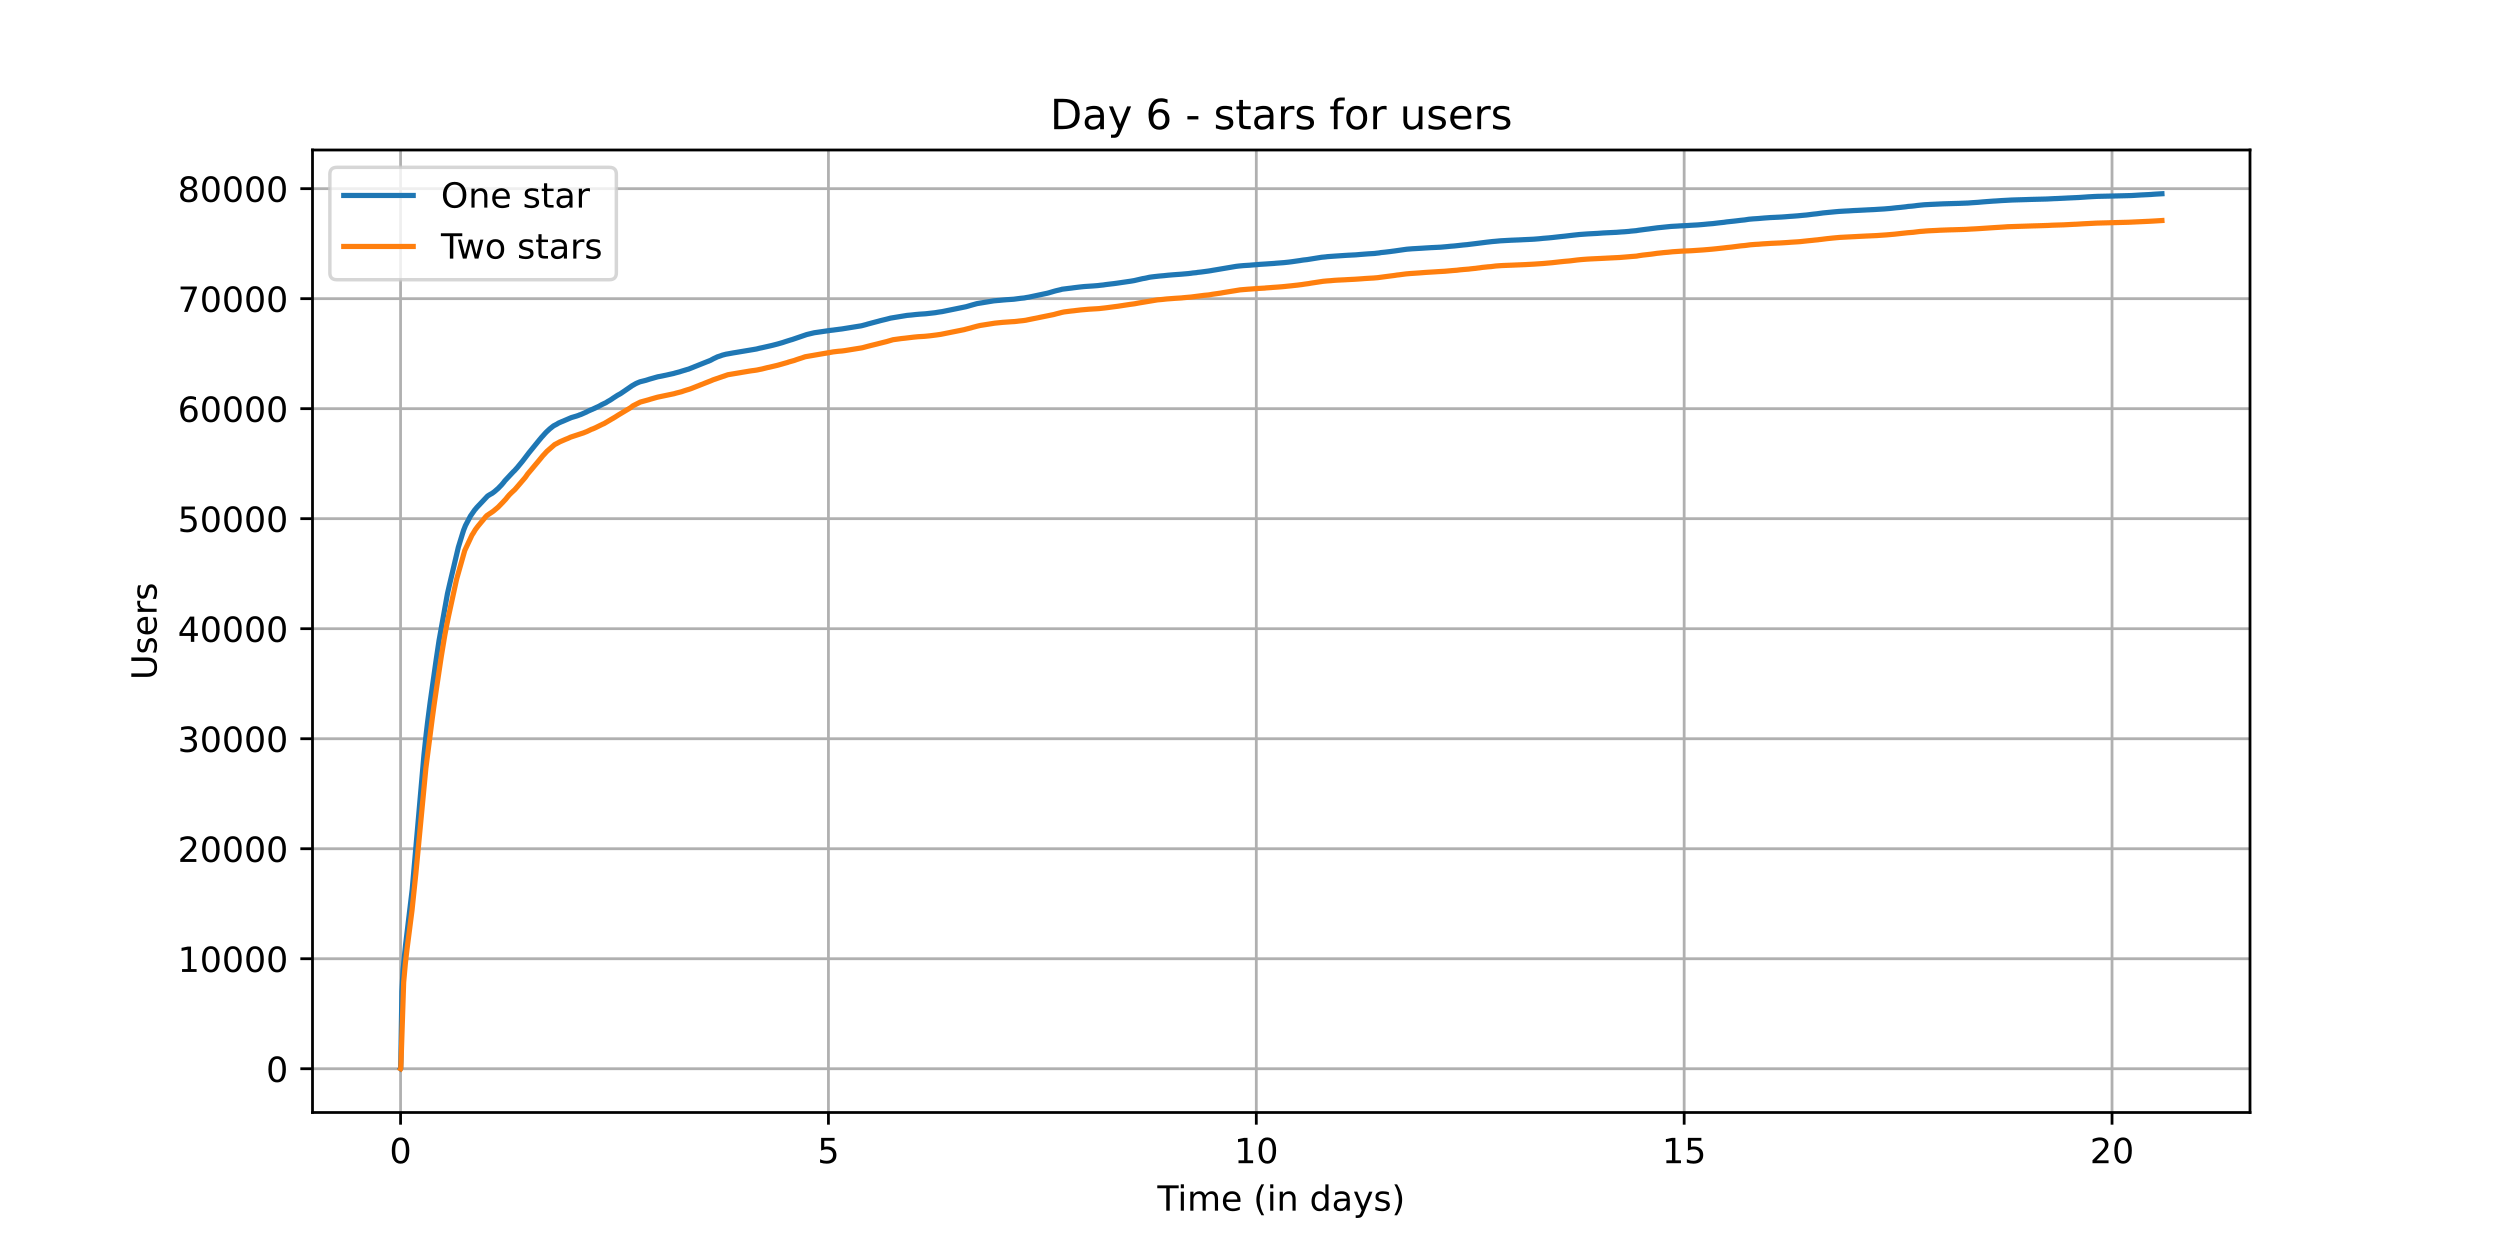 <?xml version="1.0" encoding="utf-8" standalone="no"?>
<!DOCTYPE svg PUBLIC "-//W3C//DTD SVG 1.1//EN"
  "http://www.w3.org/Graphics/SVG/1.1/DTD/svg11.dtd">
<!-- Created with matplotlib (https://matplotlib.org/) -->
<svg height="360pt" version="1.1" viewBox="0 0 720 360" width="720pt" xmlns="http://www.w3.org/2000/svg" xmlns:xlink="http://www.w3.org/1999/xlink">
 <defs>
  <style type="text/css">*{stroke-linecap:butt;stroke-linejoin:round;}</style>
 </defs>
 <g id="figure_1">
  <g id="patch_1">
   <path d="M 0 360 
L 720 360 
L 720 0 
L 0 0 
z
" style="fill:#ffffff;"/>
  </g>
  <g id="axes_1">
   <g id="patch_2">
    <path d="M 90 320.4 
L 648 320.4 
L 648 43.2 
L 90 43.2 
z
" style="fill:#ffffff;"/>
   </g>
   <g id="matplotlib.axis_1">
    <g id="xtick_1">
     <g id="line2d_1">
      <path clip-path="url(#pd684cc0a56)" d="M 115.364 320.4 
L 115.364 43.2 
" style="fill:none;stroke:#b0b0b0;stroke-linecap:square;stroke-width:0.8;"/>
     </g>
     <g id="line2d_2">
      <defs>
       <path d="M 0 0 
L 0 3.5 
" id="m9e29a6d66e" style="stroke:#000000;stroke-width:0.8;"/>
      </defs>
      <g>
       <use style="stroke:#000000;stroke-width:0.8;" x="115.364" xlink:href="#m9e29a6d66e" y="320.4"/>
      </g>
     </g>
     <g id="text_1">
      <!-- 0 -->
      <g transform="translate(112.182 334.998)scale(0.1 -0.1)">
       <defs>
        <path d="M 31.781 66.406 
Q 24.172 66.406 20.328 58.906 
Q 16.5 51.422 16.5 36.375 
Q 16.5 21.391 20.328 13.891 
Q 24.172 6.391 31.781 6.391 
Q 39.453 6.391 43.281 13.891 
Q 47.125 21.391 47.125 36.375 
Q 47.125 51.422 43.281 58.906 
Q 39.453 66.406 31.781 66.406 
z
M 31.781 74.219 
Q 44.047 74.219 50.516 64.516 
Q 56.984 54.828 56.984 36.375 
Q 56.984 17.969 50.516 8.266 
Q 44.047 -1.422 31.781 -1.422 
Q 19.531 -1.422 13.062 8.266 
Q 6.594 17.969 6.594 36.375 
Q 6.594 54.828 13.062 64.516 
Q 19.531 74.219 31.781 74.219 
z
" id="DejaVuSans-48"/>
       </defs>
       <use xlink:href="#DejaVuSans-48"/>
      </g>
     </g>
    </g>
    <g id="xtick_2">
     <g id="line2d_3">
      <path clip-path="url(#pd684cc0a56)" d="M 238.589 320.4 
L 238.589 43.2 
" style="fill:none;stroke:#b0b0b0;stroke-linecap:square;stroke-width:0.8;"/>
     </g>
     <g id="line2d_4">
      <g>
       <use style="stroke:#000000;stroke-width:0.8;" x="238.589" xlink:href="#m9e29a6d66e" y="320.4"/>
      </g>
     </g>
     <g id="text_2">
      <!-- 5 -->
      <g transform="translate(235.408 334.998)scale(0.1 -0.1)">
       <defs>
        <path d="M 10.797 72.906 
L 49.516 72.906 
L 49.516 64.594 
L 19.828 64.594 
L 19.828 46.734 
Q 21.969 47.469 24.109 47.828 
Q 26.266 48.188 28.422 48.188 
Q 40.625 48.188 47.75 41.5 
Q 54.891 34.812 54.891 23.391 
Q 54.891 11.625 47.562 5.094 
Q 40.234 -1.422 26.906 -1.422 
Q 22.312 -1.422 17.547 -0.641 
Q 12.797 0.141 7.719 1.703 
L 7.719 11.625 
Q 12.109 9.234 16.797 8.062 
Q 21.484 6.891 26.703 6.891 
Q 35.156 6.891 40.078 11.328 
Q 45.016 15.766 45.016 23.391 
Q 45.016 31 40.078 35.438 
Q 35.156 39.891 26.703 39.891 
Q 22.75 39.891 18.812 39.016 
Q 14.891 38.141 10.797 36.281 
z
" id="DejaVuSans-53"/>
       </defs>
       <use xlink:href="#DejaVuSans-53"/>
      </g>
     </g>
    </g>
    <g id="xtick_3">
     <g id="line2d_5">
      <path clip-path="url(#pd684cc0a56)" d="M 361.815 320.4 
L 361.815 43.2 
" style="fill:none;stroke:#b0b0b0;stroke-linecap:square;stroke-width:0.8;"/>
     </g>
     <g id="line2d_6">
      <g>
       <use style="stroke:#000000;stroke-width:0.8;" x="361.815" xlink:href="#m9e29a6d66e" y="320.4"/>
      </g>
     </g>
     <g id="text_3">
      <!-- 10 -->
      <g transform="translate(355.452 334.998)scale(0.1 -0.1)">
       <defs>
        <path d="M 12.406 8.297 
L 28.516 8.297 
L 28.516 63.922 
L 10.984 60.406 
L 10.984 69.391 
L 28.422 72.906 
L 38.281 72.906 
L 38.281 8.297 
L 54.391 8.297 
L 54.391 0 
L 12.406 0 
z
" id="DejaVuSans-49"/>
       </defs>
       <use xlink:href="#DejaVuSans-49"/>
       <use x="63.623" xlink:href="#DejaVuSans-48"/>
      </g>
     </g>
    </g>
    <g id="xtick_4">
     <g id="line2d_7">
      <path clip-path="url(#pd684cc0a56)" d="M 485.04 320.4 
L 485.04 43.2 
" style="fill:none;stroke:#b0b0b0;stroke-linecap:square;stroke-width:0.8;"/>
     </g>
     <g id="line2d_8">
      <g>
       <use style="stroke:#000000;stroke-width:0.8;" x="485.04" xlink:href="#m9e29a6d66e" y="320.4"/>
      </g>
     </g>
     <g id="text_4">
      <!-- 15 -->
      <g transform="translate(478.678 334.998)scale(0.1 -0.1)">
       <use xlink:href="#DejaVuSans-49"/>
       <use x="63.623" xlink:href="#DejaVuSans-53"/>
      </g>
     </g>
    </g>
    <g id="xtick_5">
     <g id="line2d_9">
      <path clip-path="url(#pd684cc0a56)" d="M 608.265 320.4 
L 608.265 43.2 
" style="fill:none;stroke:#b0b0b0;stroke-linecap:square;stroke-width:0.8;"/>
     </g>
     <g id="line2d_10">
      <g>
       <use style="stroke:#000000;stroke-width:0.8;" x="608.265" xlink:href="#m9e29a6d66e" y="320.4"/>
      </g>
     </g>
     <g id="text_5">
      <!-- 20 -->
      <g transform="translate(601.903 334.998)scale(0.1 -0.1)">
       <defs>
        <path d="M 19.188 8.297 
L 53.609 8.297 
L 53.609 0 
L 7.328 0 
L 7.328 8.297 
Q 12.938 14.109 22.625 23.891 
Q 32.328 33.688 34.812 36.531 
Q 39.547 41.844 41.422 45.531 
Q 43.312 49.219 43.312 52.781 
Q 43.312 58.594 39.234 62.25 
Q 35.156 65.922 28.609 65.922 
Q 23.969 65.922 18.812 64.312 
Q 13.672 62.703 7.812 59.422 
L 7.812 69.391 
Q 13.766 71.781 18.938 73 
Q 24.125 74.219 28.422 74.219 
Q 39.75 74.219 46.484 68.547 
Q 53.219 62.891 53.219 53.422 
Q 53.219 48.922 51.531 44.891 
Q 49.859 40.875 45.406 35.406 
Q 44.188 33.984 37.641 27.219 
Q 31.109 20.453 19.188 8.297 
z
" id="DejaVuSans-50"/>
       </defs>
       <use xlink:href="#DejaVuSans-50"/>
       <use x="63.623" xlink:href="#DejaVuSans-48"/>
      </g>
     </g>
    </g>
    <g id="text_6">
     <!-- Time (in days) -->
     <g transform="translate(333.327 348.677)scale(0.1 -0.1)">
      <defs>
       <path d="M -0.297 72.906 
L 61.375 72.906 
L 61.375 64.594 
L 35.5 64.594 
L 35.5 0 
L 25.594 0 
L 25.594 64.594 
L -0.297 64.594 
z
" id="DejaVuSans-84"/>
       <path d="M 9.422 54.688 
L 18.406 54.688 
L 18.406 0 
L 9.422 0 
z
M 9.422 75.984 
L 18.406 75.984 
L 18.406 64.594 
L 9.422 64.594 
z
" id="DejaVuSans-105"/>
       <path d="M 52 44.188 
Q 55.375 50.25 60.062 53.125 
Q 64.75 56 71.094 56 
Q 79.641 56 84.281 50.016 
Q 88.922 44.047 88.922 33.016 
L 88.922 0 
L 79.891 0 
L 79.891 32.719 
Q 79.891 40.578 77.094 44.375 
Q 74.312 48.188 68.609 48.188 
Q 61.625 48.188 57.562 43.547 
Q 53.516 38.922 53.516 30.906 
L 53.516 0 
L 44.484 0 
L 44.484 32.719 
Q 44.484 40.625 41.703 44.406 
Q 38.922 48.188 33.109 48.188 
Q 26.219 48.188 22.156 43.531 
Q 18.109 38.875 18.109 30.906 
L 18.109 0 
L 9.078 0 
L 9.078 54.688 
L 18.109 54.688 
L 18.109 46.188 
Q 21.188 51.219 25.484 53.609 
Q 29.781 56 35.688 56 
Q 41.656 56 45.828 52.969 
Q 50 49.953 52 44.188 
z
" id="DejaVuSans-109"/>
       <path d="M 56.203 29.594 
L 56.203 25.203 
L 14.891 25.203 
Q 15.484 15.922 20.484 11.062 
Q 25.484 6.203 34.422 6.203 
Q 39.594 6.203 44.453 7.469 
Q 49.312 8.734 54.109 11.281 
L 54.109 2.781 
Q 49.266 0.734 44.188 -0.344 
Q 39.109 -1.422 33.891 -1.422 
Q 20.797 -1.422 13.156 6.188 
Q 5.516 13.812 5.516 26.812 
Q 5.516 40.234 12.766 48.109 
Q 20.016 56 32.328 56 
Q 43.359 56 49.781 48.891 
Q 56.203 41.797 56.203 29.594 
z
M 47.219 32.234 
Q 47.125 39.594 43.094 43.984 
Q 39.062 48.391 32.422 48.391 
Q 24.906 48.391 20.391 44.141 
Q 15.875 39.891 15.188 32.172 
z
" id="DejaVuSans-101"/>
       <path id="DejaVuSans-32"/>
       <path d="M 31 75.875 
Q 24.469 64.656 21.281 53.656 
Q 18.109 42.672 18.109 31.391 
Q 18.109 20.125 21.312 9.062 
Q 24.516 -2 31 -13.188 
L 23.188 -13.188 
Q 15.875 -1.703 12.234 9.375 
Q 8.594 20.453 8.594 31.391 
Q 8.594 42.281 12.203 53.312 
Q 15.828 64.359 23.188 75.875 
z
" id="DejaVuSans-40"/>
       <path d="M 54.891 33.016 
L 54.891 0 
L 45.906 0 
L 45.906 32.719 
Q 45.906 40.484 42.875 44.328 
Q 39.844 48.188 33.797 48.188 
Q 26.516 48.188 22.312 43.547 
Q 18.109 38.922 18.109 30.906 
L 18.109 0 
L 9.078 0 
L 9.078 54.688 
L 18.109 54.688 
L 18.109 46.188 
Q 21.344 51.125 25.703 53.562 
Q 30.078 56 35.797 56 
Q 45.219 56 50.047 50.172 
Q 54.891 44.344 54.891 33.016 
z
" id="DejaVuSans-110"/>
       <path d="M 45.406 46.391 
L 45.406 75.984 
L 54.391 75.984 
L 54.391 0 
L 45.406 0 
L 45.406 8.203 
Q 42.578 3.328 38.25 0.953 
Q 33.938 -1.422 27.875 -1.422 
Q 17.969 -1.422 11.734 6.484 
Q 5.516 14.406 5.516 27.297 
Q 5.516 40.188 11.734 48.094 
Q 17.969 56 27.875 56 
Q 33.938 56 38.25 53.625 
Q 42.578 51.266 45.406 46.391 
z
M 14.797 27.297 
Q 14.797 17.391 18.875 11.75 
Q 22.953 6.109 30.078 6.109 
Q 37.203 6.109 41.297 11.75 
Q 45.406 17.391 45.406 27.297 
Q 45.406 37.203 41.297 42.844 
Q 37.203 48.484 30.078 48.484 
Q 22.953 48.484 18.875 42.844 
Q 14.797 37.203 14.797 27.297 
z
" id="DejaVuSans-100"/>
       <path d="M 34.281 27.484 
Q 23.391 27.484 19.188 25 
Q 14.984 22.516 14.984 16.5 
Q 14.984 11.719 18.141 8.906 
Q 21.297 6.109 26.703 6.109 
Q 34.188 6.109 38.703 11.406 
Q 43.219 16.703 43.219 25.484 
L 43.219 27.484 
z
M 52.203 31.203 
L 52.203 0 
L 43.219 0 
L 43.219 8.297 
Q 40.141 3.328 35.547 0.953 
Q 30.953 -1.422 24.312 -1.422 
Q 15.922 -1.422 10.953 3.297 
Q 6 8.016 6 15.922 
Q 6 25.141 12.172 29.828 
Q 18.359 34.516 30.609 34.516 
L 43.219 34.516 
L 43.219 35.406 
Q 43.219 41.609 39.141 45 
Q 35.062 48.391 27.688 48.391 
Q 23 48.391 18.547 47.266 
Q 14.109 46.141 10.016 43.891 
L 10.016 52.203 
Q 14.938 54.109 19.578 55.047 
Q 24.219 56 28.609 56 
Q 40.484 56 46.344 49.844 
Q 52.203 43.703 52.203 31.203 
z
" id="DejaVuSans-97"/>
       <path d="M 32.172 -5.078 
Q 28.375 -14.844 24.75 -17.812 
Q 21.141 -20.797 15.094 -20.797 
L 7.906 -20.797 
L 7.906 -13.281 
L 13.188 -13.281 
Q 16.891 -13.281 18.938 -11.516 
Q 21 -9.766 23.484 -3.219 
L 25.094 0.875 
L 2.984 54.688 
L 12.5 54.688 
L 29.594 11.922 
L 46.688 54.688 
L 56.203 54.688 
z
" id="DejaVuSans-121"/>
       <path d="M 44.281 53.078 
L 44.281 44.578 
Q 40.484 46.531 36.375 47.5 
Q 32.281 48.484 27.875 48.484 
Q 21.188 48.484 17.844 46.438 
Q 14.5 44.391 14.5 40.281 
Q 14.5 37.156 16.891 35.375 
Q 19.281 33.594 26.516 31.984 
L 29.594 31.297 
Q 39.156 29.25 43.188 25.516 
Q 47.219 21.781 47.219 15.094 
Q 47.219 7.469 41.188 3.016 
Q 35.156 -1.422 24.609 -1.422 
Q 20.219 -1.422 15.453 -0.562 
Q 10.688 0.297 5.422 2 
L 5.422 11.281 
Q 10.406 8.688 15.234 7.391 
Q 20.062 6.109 24.812 6.109 
Q 31.156 6.109 34.562 8.281 
Q 37.984 10.453 37.984 14.406 
Q 37.984 18.062 35.516 20.016 
Q 33.062 21.969 24.703 23.781 
L 21.578 24.516 
Q 13.234 26.266 9.516 29.906 
Q 5.812 33.547 5.812 39.891 
Q 5.812 47.609 11.281 51.797 
Q 16.75 56 26.812 56 
Q 31.781 56 36.172 55.266 
Q 40.578 54.547 44.281 53.078 
z
" id="DejaVuSans-115"/>
       <path d="M 8.016 75.875 
L 15.828 75.875 
Q 23.141 64.359 26.781 53.312 
Q 30.422 42.281 30.422 31.391 
Q 30.422 20.453 26.781 9.375 
Q 23.141 -1.703 15.828 -13.188 
L 8.016 -13.188 
Q 14.5 -2 17.703 9.062 
Q 20.906 20.125 20.906 31.391 
Q 20.906 42.672 17.703 53.656 
Q 14.5 64.656 8.016 75.875 
z
" id="DejaVuSans-41"/>
      </defs>
      <use xlink:href="#DejaVuSans-84"/>
      <use x="57.959" xlink:href="#DejaVuSans-105"/>
      <use x="85.742" xlink:href="#DejaVuSans-109"/>
      <use x="183.154" xlink:href="#DejaVuSans-101"/>
      <use x="244.678" xlink:href="#DejaVuSans-32"/>
      <use x="276.465" xlink:href="#DejaVuSans-40"/>
      <use x="315.479" xlink:href="#DejaVuSans-105"/>
      <use x="343.262" xlink:href="#DejaVuSans-110"/>
      <use x="406.641" xlink:href="#DejaVuSans-32"/>
      <use x="438.428" xlink:href="#DejaVuSans-100"/>
      <use x="501.904" xlink:href="#DejaVuSans-97"/>
      <use x="563.184" xlink:href="#DejaVuSans-121"/>
      <use x="622.363" xlink:href="#DejaVuSans-115"/>
      <use x="674.463" xlink:href="#DejaVuSans-41"/>
     </g>
    </g>
   </g>
   <g id="matplotlib.axis_2">
    <g id="ytick_1">
     <g id="line2d_11">
      <path clip-path="url(#pd684cc0a56)" d="M 90 307.8 
L 648 307.8 
" style="fill:none;stroke:#b0b0b0;stroke-linecap:square;stroke-width:0.8;"/>
     </g>
     <g id="line2d_12">
      <defs>
       <path d="M 0 0 
L -3.5 0 
" id="m578db2317e" style="stroke:#000000;stroke-width:0.8;"/>
      </defs>
      <g>
       <use style="stroke:#000000;stroke-width:0.8;" x="90" xlink:href="#m578db2317e" y="307.8"/>
      </g>
     </g>
     <g id="text_7">
      <!-- 0 -->
      <g transform="translate(76.638 311.599)scale(0.1 -0.1)">
       <use xlink:href="#DejaVuSans-48"/>
      </g>
     </g>
    </g>
    <g id="ytick_2">
     <g id="line2d_13">
      <path clip-path="url(#pd684cc0a56)" d="M 90 276.116 
L 648 276.116 
" style="fill:none;stroke:#b0b0b0;stroke-linecap:square;stroke-width:0.8;"/>
     </g>
     <g id="line2d_14">
      <g>
       <use style="stroke:#000000;stroke-width:0.8;" x="90" xlink:href="#m578db2317e" y="276.116"/>
      </g>
     </g>
     <g id="text_8">
      <!-- 10000 -->
      <g transform="translate(51.188 279.915)scale(0.1 -0.1)">
       <use xlink:href="#DejaVuSans-49"/>
       <use x="63.623" xlink:href="#DejaVuSans-48"/>
       <use x="127.246" xlink:href="#DejaVuSans-48"/>
       <use x="190.869" xlink:href="#DejaVuSans-48"/>
       <use x="254.492" xlink:href="#DejaVuSans-48"/>
      </g>
     </g>
    </g>
    <g id="ytick_3">
     <g id="line2d_15">
      <path clip-path="url(#pd684cc0a56)" d="M 90 244.432 
L 648 244.432 
" style="fill:none;stroke:#b0b0b0;stroke-linecap:square;stroke-width:0.8;"/>
     </g>
     <g id="line2d_16">
      <g>
       <use style="stroke:#000000;stroke-width:0.8;" x="90" xlink:href="#m578db2317e" y="244.432"/>
      </g>
     </g>
     <g id="text_9">
      <!-- 20000 -->
      <g transform="translate(51.188 248.232)scale(0.1 -0.1)">
       <use xlink:href="#DejaVuSans-50"/>
       <use x="63.623" xlink:href="#DejaVuSans-48"/>
       <use x="127.246" xlink:href="#DejaVuSans-48"/>
       <use x="190.869" xlink:href="#DejaVuSans-48"/>
       <use x="254.492" xlink:href="#DejaVuSans-48"/>
      </g>
     </g>
    </g>
    <g id="ytick_4">
     <g id="line2d_17">
      <path clip-path="url(#pd684cc0a56)" d="M 90 212.749 
L 648 212.749 
" style="fill:none;stroke:#b0b0b0;stroke-linecap:square;stroke-width:0.8;"/>
     </g>
     <g id="line2d_18">
      <g>
       <use style="stroke:#000000;stroke-width:0.8;" x="90" xlink:href="#m578db2317e" y="212.749"/>
      </g>
     </g>
     <g id="text_10">
      <!-- 30000 -->
      <g transform="translate(51.188 216.548)scale(0.1 -0.1)">
       <defs>
        <path d="M 40.578 39.312 
Q 47.656 37.797 51.625 33 
Q 55.609 28.219 55.609 21.188 
Q 55.609 10.406 48.188 4.484 
Q 40.766 -1.422 27.094 -1.422 
Q 22.516 -1.422 17.656 -0.516 
Q 12.797 0.391 7.625 2.203 
L 7.625 11.719 
Q 11.719 9.328 16.594 8.109 
Q 21.484 6.891 26.812 6.891 
Q 36.078 6.891 40.938 10.547 
Q 45.797 14.203 45.797 21.188 
Q 45.797 27.641 41.281 31.266 
Q 36.766 34.906 28.719 34.906 
L 20.219 34.906 
L 20.219 43.016 
L 29.109 43.016 
Q 36.375 43.016 40.234 45.922 
Q 44.094 48.828 44.094 54.297 
Q 44.094 59.906 40.109 62.906 
Q 36.141 65.922 28.719 65.922 
Q 24.656 65.922 20.016 65.031 
Q 15.375 64.156 9.812 62.312 
L 9.812 71.094 
Q 15.438 72.656 20.344 73.438 
Q 25.25 74.219 29.594 74.219 
Q 40.828 74.219 47.359 69.109 
Q 53.906 64.016 53.906 55.328 
Q 53.906 49.266 50.438 45.094 
Q 46.969 40.922 40.578 39.312 
z
" id="DejaVuSans-51"/>
       </defs>
       <use xlink:href="#DejaVuSans-51"/>
       <use x="63.623" xlink:href="#DejaVuSans-48"/>
       <use x="127.246" xlink:href="#DejaVuSans-48"/>
       <use x="190.869" xlink:href="#DejaVuSans-48"/>
       <use x="254.492" xlink:href="#DejaVuSans-48"/>
      </g>
     </g>
    </g>
    <g id="ytick_5">
     <g id="line2d_19">
      <path clip-path="url(#pd684cc0a56)" d="M 90 181.065 
L 648 181.065 
" style="fill:none;stroke:#b0b0b0;stroke-linecap:square;stroke-width:0.8;"/>
     </g>
     <g id="line2d_20">
      <g>
       <use style="stroke:#000000;stroke-width:0.8;" x="90" xlink:href="#m578db2317e" y="181.065"/>
      </g>
     </g>
     <g id="text_11">
      <!-- 40000 -->
      <g transform="translate(51.188 184.864)scale(0.1 -0.1)">
       <defs>
        <path d="M 37.797 64.312 
L 12.891 25.391 
L 37.797 25.391 
z
M 35.203 72.906 
L 47.609 72.906 
L 47.609 25.391 
L 58.016 25.391 
L 58.016 17.188 
L 47.609 17.188 
L 47.609 0 
L 37.797 0 
L 37.797 17.188 
L 4.891 17.188 
L 4.891 26.703 
z
" id="DejaVuSans-52"/>
       </defs>
       <use xlink:href="#DejaVuSans-52"/>
       <use x="63.623" xlink:href="#DejaVuSans-48"/>
       <use x="127.246" xlink:href="#DejaVuSans-48"/>
       <use x="190.869" xlink:href="#DejaVuSans-48"/>
       <use x="254.492" xlink:href="#DejaVuSans-48"/>
      </g>
     </g>
    </g>
    <g id="ytick_6">
     <g id="line2d_21">
      <path clip-path="url(#pd684cc0a56)" d="M 90 149.381 
L 648 149.381 
" style="fill:none;stroke:#b0b0b0;stroke-linecap:square;stroke-width:0.8;"/>
     </g>
     <g id="line2d_22">
      <g>
       <use style="stroke:#000000;stroke-width:0.8;" x="90" xlink:href="#m578db2317e" y="149.381"/>
      </g>
     </g>
     <g id="text_12">
      <!-- 50000 -->
      <g transform="translate(51.188 153.18)scale(0.1 -0.1)">
       <use xlink:href="#DejaVuSans-53"/>
       <use x="63.623" xlink:href="#DejaVuSans-48"/>
       <use x="127.246" xlink:href="#DejaVuSans-48"/>
       <use x="190.869" xlink:href="#DejaVuSans-48"/>
       <use x="254.492" xlink:href="#DejaVuSans-48"/>
      </g>
     </g>
    </g>
    <g id="ytick_7">
     <g id="line2d_23">
      <path clip-path="url(#pd684cc0a56)" d="M 90 117.697 
L 648 117.697 
" style="fill:none;stroke:#b0b0b0;stroke-linecap:square;stroke-width:0.8;"/>
     </g>
     <g id="line2d_24">
      <g>
       <use style="stroke:#000000;stroke-width:0.8;" x="90" xlink:href="#m578db2317e" y="117.697"/>
      </g>
     </g>
     <g id="text_13">
      <!-- 60000 -->
      <g transform="translate(51.188 121.497)scale(0.1 -0.1)">
       <defs>
        <path d="M 33.016 40.375 
Q 26.375 40.375 22.484 35.828 
Q 18.609 31.297 18.609 23.391 
Q 18.609 15.531 22.484 10.953 
Q 26.375 6.391 33.016 6.391 
Q 39.656 6.391 43.531 10.953 
Q 47.406 15.531 47.406 23.391 
Q 47.406 31.297 43.531 35.828 
Q 39.656 40.375 33.016 40.375 
z
M 52.594 71.297 
L 52.594 62.312 
Q 48.875 64.062 45.094 64.984 
Q 41.312 65.922 37.594 65.922 
Q 27.828 65.922 22.672 59.328 
Q 17.531 52.734 16.797 39.406 
Q 19.672 43.656 24.016 45.922 
Q 28.375 48.188 33.594 48.188 
Q 44.578 48.188 50.953 41.516 
Q 57.328 34.859 57.328 23.391 
Q 57.328 12.156 50.688 5.359 
Q 44.047 -1.422 33.016 -1.422 
Q 20.359 -1.422 13.672 8.266 
Q 6.984 17.969 6.984 36.375 
Q 6.984 53.656 15.188 63.938 
Q 23.391 74.219 37.203 74.219 
Q 40.922 74.219 44.703 73.484 
Q 48.484 72.75 52.594 71.297 
z
" id="DejaVuSans-54"/>
       </defs>
       <use xlink:href="#DejaVuSans-54"/>
       <use x="63.623" xlink:href="#DejaVuSans-48"/>
       <use x="127.246" xlink:href="#DejaVuSans-48"/>
       <use x="190.869" xlink:href="#DejaVuSans-48"/>
       <use x="254.492" xlink:href="#DejaVuSans-48"/>
      </g>
     </g>
    </g>
    <g id="ytick_8">
     <g id="line2d_25">
      <path clip-path="url(#pd684cc0a56)" d="M 90 86.014 
L 648 86.014 
" style="fill:none;stroke:#b0b0b0;stroke-linecap:square;stroke-width:0.8;"/>
     </g>
     <g id="line2d_26">
      <g>
       <use style="stroke:#000000;stroke-width:0.8;" x="90" xlink:href="#m578db2317e" y="86.014"/>
      </g>
     </g>
     <g id="text_14">
      <!-- 70000 -->
      <g transform="translate(51.188 89.813)scale(0.1 -0.1)">
       <defs>
        <path d="M 8.203 72.906 
L 55.078 72.906 
L 55.078 68.703 
L 28.609 0 
L 18.312 0 
L 43.219 64.594 
L 8.203 64.594 
z
" id="DejaVuSans-55"/>
       </defs>
       <use xlink:href="#DejaVuSans-55"/>
       <use x="63.623" xlink:href="#DejaVuSans-48"/>
       <use x="127.246" xlink:href="#DejaVuSans-48"/>
       <use x="190.869" xlink:href="#DejaVuSans-48"/>
       <use x="254.492" xlink:href="#DejaVuSans-48"/>
      </g>
     </g>
    </g>
    <g id="ytick_9">
     <g id="line2d_27">
      <path clip-path="url(#pd684cc0a56)" d="M 90 54.33 
L 648 54.33 
" style="fill:none;stroke:#b0b0b0;stroke-linecap:square;stroke-width:0.8;"/>
     </g>
     <g id="line2d_28">
      <g>
       <use style="stroke:#000000;stroke-width:0.8;" x="90" xlink:href="#m578db2317e" y="54.33"/>
      </g>
     </g>
     <g id="text_15">
      <!-- 80000 -->
      <g transform="translate(51.188 58.129)scale(0.1 -0.1)">
       <defs>
        <path d="M 31.781 34.625 
Q 24.75 34.625 20.719 30.859 
Q 16.703 27.094 16.703 20.516 
Q 16.703 13.922 20.719 10.156 
Q 24.75 6.391 31.781 6.391 
Q 38.812 6.391 42.859 10.172 
Q 46.922 13.969 46.922 20.516 
Q 46.922 27.094 42.891 30.859 
Q 38.875 34.625 31.781 34.625 
z
M 21.922 38.812 
Q 15.578 40.375 12.031 44.719 
Q 8.5 49.078 8.5 55.328 
Q 8.5 64.062 14.719 69.141 
Q 20.953 74.219 31.781 74.219 
Q 42.672 74.219 48.875 69.141 
Q 55.078 64.062 55.078 55.328 
Q 55.078 49.078 51.531 44.719 
Q 48 40.375 41.703 38.812 
Q 48.828 37.156 52.797 32.312 
Q 56.781 27.484 56.781 20.516 
Q 56.781 9.906 50.312 4.234 
Q 43.844 -1.422 31.781 -1.422 
Q 19.734 -1.422 13.25 4.234 
Q 6.781 9.906 6.781 20.516 
Q 6.781 27.484 10.781 32.312 
Q 14.797 37.156 21.922 38.812 
z
M 18.312 54.391 
Q 18.312 48.734 21.844 45.562 
Q 25.391 42.391 31.781 42.391 
Q 38.141 42.391 41.719 45.562 
Q 45.312 48.734 45.312 54.391 
Q 45.312 60.062 41.719 63.234 
Q 38.141 66.406 31.781 66.406 
Q 25.391 66.406 21.844 63.234 
Q 18.312 60.062 18.312 54.391 
z
" id="DejaVuSans-56"/>
       </defs>
       <use xlink:href="#DejaVuSans-56"/>
       <use x="63.623" xlink:href="#DejaVuSans-48"/>
       <use x="127.246" xlink:href="#DejaVuSans-48"/>
       <use x="190.869" xlink:href="#DejaVuSans-48"/>
       <use x="254.492" xlink:href="#DejaVuSans-48"/>
      </g>
     </g>
    </g>
    <g id="text_16">
     <!-- Users -->
     <g transform="translate(45.108 195.801)rotate(-90)scale(0.1 -0.1)">
      <defs>
       <path d="M 8.688 72.906 
L 18.609 72.906 
L 18.609 28.609 
Q 18.609 16.891 22.844 11.734 
Q 27.094 6.594 36.625 6.594 
Q 46.094 6.594 50.344 11.734 
Q 54.594 16.891 54.594 28.609 
L 54.594 72.906 
L 64.5 72.906 
L 64.5 27.391 
Q 64.5 13.141 57.438 5.859 
Q 50.391 -1.422 36.625 -1.422 
Q 22.797 -1.422 15.734 5.859 
Q 8.688 13.141 8.688 27.391 
z
" id="DejaVuSans-85"/>
       <path d="M 41.109 46.297 
Q 39.594 47.172 37.812 47.578 
Q 36.031 48 33.891 48 
Q 26.266 48 22.188 43.047 
Q 18.109 38.094 18.109 28.812 
L 18.109 0 
L 9.078 0 
L 9.078 54.688 
L 18.109 54.688 
L 18.109 46.188 
Q 20.953 51.172 25.484 53.578 
Q 30.031 56 36.531 56 
Q 37.453 56 38.578 55.875 
Q 39.703 55.766 41.062 55.516 
z
" id="DejaVuSans-114"/>
      </defs>
      <use xlink:href="#DejaVuSans-85"/>
      <use x="73.193" xlink:href="#DejaVuSans-115"/>
      <use x="125.293" xlink:href="#DejaVuSans-101"/>
      <use x="186.816" xlink:href="#DejaVuSans-114"/>
      <use x="227.93" xlink:href="#DejaVuSans-115"/>
     </g>
    </g>
   </g>
   <g id="line2d_29">
    <path clip-path="url(#pd684cc0a56)" d="M 115.364 307.8 
L 115.387 307.778 
L 115.44 305.316 
L 115.745 285.564 
L 116.084 279.275 
L 116.795 272.225 
L 118.718 256.165 
L 122.093 217.495 
L 122.721 211.592 
L 123.145 207.996 
L 123.891 202.22 
L 125.485 190.934 
L 125.909 188.058 
L 126.435 184.541 
L 128.86 171.015 
L 129.488 168.274 
L 131.998 157.619 
L 133.219 153.646 
L 133.541 152.645 
L 134.067 151.327 
L 135.492 148.621 
L 136.713 146.865 
L 137.019 146.52 
L 137.29 146.181 
L 140.41 142.873 
L 140.817 142.607 
L 141.123 142.42 
L 141.767 142.065 
L 142.428 141.565 
L 143.514 140.624 
L 143.87 140.244 
L 144.328 139.775 
L 144.582 139.493 
L 145.125 138.84 
L 145.396 138.466 
L 147.889 135.808 
L 148.059 135.675 
L 148.907 134.74 
L 150.503 132.804 
L 151.063 132.075 
L 151.215 131.876 
L 152.267 130.491 
L 155.168 126.908 
L 155.677 126.3 
L 156.016 125.888 
L 156.271 125.622 
L 156.966 124.836 
L 157.289 124.49 
L 157.424 124.357 
L 158.341 123.505 
L 159.426 122.65 
L 160.054 122.32 
L 160.377 122.152 
L 160.869 121.838 
L 161.802 121.433 
L 162.09 121.322 
L 164.176 120.422 
L 164.583 120.254 
L 166.042 119.823 
L 166.67 119.605 
L 166.924 119.484 
L 167.297 119.373 
L 168.966 118.632 
L 169.22 118.48 
L 170.306 117.998 
L 170.578 117.891 
L 171.799 117.317 
L 172.223 117.133 
L 172.562 116.966 
L 173.326 116.528 
L 174.513 115.967 
L 175.022 115.638 
L 175.65 115.286 
L 176.176 114.95 
L 176.515 114.706 
L 177.873 113.829 
L 178.483 113.502 
L 178.755 113.344 
L 181.13 111.722 
L 182.046 111.085 
L 182.284 110.958 
L 183.064 110.505 
L 183.437 110.328 
L 184.303 109.963 
L 185.999 109.536 
L 186.322 109.431 
L 186.678 109.323 
L 187 109.212 
L 188.154 108.883 
L 189.443 108.515 
L 190.054 108.408 
L 190.698 108.281 
L 193.989 107.562 
L 194.464 107.419 
L 195.82 107.061 
L 196.075 106.969 
L 197.872 106.418 
L 198.297 106.31 
L 199.062 106 
L 199.605 105.787 
L 200.012 105.616 
L 204.694 103.75 
L 204.897 103.627 
L 205.254 103.437 
L 205.559 103.269 
L 206.017 103.063 
L 206.238 102.955 
L 206.577 102.784 
L 207.392 102.521 
L 208.036 102.283 
L 209.088 102.008 
L 209.716 101.9 
L 210.327 101.789 
L 210.921 101.681 
L 211.158 101.634 
L 211.854 101.523 
L 217.235 100.62 
L 217.88 100.509 
L 218.837 100.265 
L 219.397 100.154 
L 222.094 99.543 
L 222.467 99.454 
L 223.996 99.058 
L 225.404 98.652 
L 226.1 98.421 
L 226.338 98.342 
L 227.203 98.069 
L 227.712 97.905 
L 228.119 97.794 
L 232.347 96.346 
L 234.366 95.864 
L 234.57 95.82 
L 235.35 95.709 
L 238.201 95.294 
L 238.896 95.192 
L 239.134 95.154 
L 240.084 95.047 
L 240.372 95.002 
L 241.254 94.891 
L 241.56 94.847 
L 242.458 94.736 
L 247.161 93.976 
L 247.874 93.865 
L 248.213 93.795 
L 249.552 93.44 
L 249.807 93.355 
L 251.198 92.981 
L 251.605 92.873 
L 253.063 92.49 
L 253.504 92.363 
L 255.422 91.897 
L 256.474 91.618 
L 261.241 90.833 
L 262.412 90.728 
L 262.683 90.7 
L 263.65 90.589 
L 264.82 90.484 
L 266.516 90.373 
L 267.974 90.212 
L 268.96 90.101 
L 269.418 90.044 
L 270.046 89.933 
L 270.571 89.851 
L 271.352 89.74 
L 278.187 88.342 
L 278.628 88.219 
L 279.662 87.918 
L 280.12 87.788 
L 281.375 87.443 
L 286.192 86.647 
L 287.379 86.536 
L 287.752 86.511 
L 288.89 86.4 
L 289.959 86.311 
L 291.587 86.204 
L 291.977 86.175 
L 293.945 85.915 
L 294.979 85.808 
L 295.624 85.684 
L 296.319 85.573 
L 300.899 84.601 
L 301.595 84.455 
L 302.019 84.344 
L 303.596 83.878 
L 303.969 83.774 
L 304.359 83.679 
L 305.208 83.482 
L 305.649 83.371 
L 305.886 83.295 
L 307.752 83.061 
L 308.668 82.953 
L 309.176 82.88 
L 310.873 82.671 
L 311.907 82.56 
L 312.314 82.522 
L 313.976 82.411 
L 314.943 82.345 
L 316.266 82.237 
L 316.741 82.174 
L 317.81 82.063 
L 318.352 81.977 
L 319.218 81.866 
L 320.795 81.679 
L 321.611 81.572 
L 322.12 81.496 
L 322.866 81.385 
L 325.716 80.97 
L 326.344 80.862 
L 326.666 80.805 
L 329.092 80.244 
L 329.618 80.162 
L 330.178 80.051 
L 330.551 79.962 
L 331.026 79.854 
L 331.518 79.781 
L 332.401 79.671 
L 333.859 79.509 
L 335.132 79.398 
L 336.523 79.249 
L 337.863 79.138 
L 338.847 79.065 
L 340.325 78.961 
L 340.529 78.939 
L 341.802 78.828 
L 342.209 78.793 
L 343.142 78.682 
L 343.465 78.625 
L 344.567 78.52 
L 344.906 78.451 
L 345.941 78.34 
L 348.078 78.055 
L 348.756 77.944 
L 349.367 77.833 
L 350.045 77.722 
L 355.967 76.718 
L 356.9 76.607 
L 358.122 76.493 
L 359.886 76.385 
L 360.31 76.344 
L 361.701 76.233 
L 362.82 76.135 
L 364.601 76.024 
L 365.568 75.957 
L 367.094 75.856 
L 367.315 75.824 
L 368.315 75.748 
L 369.757 75.637 
L 371.115 75.495 
L 371.98 75.384 
L 374.388 75.042 
L 375.016 74.934 
L 375.491 74.87 
L 376.493 74.76 
L 380.616 74.094 
L 381.77 73.986 
L 382.261 73.917 
L 383.263 73.844 
L 384.84 73.733 
L 385.756 73.673 
L 387.384 73.562 
L 388.283 73.508 
L 390.473 73.397 
L 391.61 73.296 
L 393.034 73.185 
L 394.069 73.106 
L 395.901 72.995 
L 396.376 72.931 
L 397.343 72.824 
L 397.614 72.751 
L 398.751 72.64 
L 400.43 72.44 
L 401.227 72.329 
L 401.516 72.295 
L 404.197 71.908 
L 404.995 71.797 
L 405.419 71.753 
L 406.793 71.642 
L 407.658 71.594 
L 409.575 71.483 
L 410.507 71.42 
L 412.288 71.312 
L 412.644 71.297 
L 414.832 71.192 
L 415.086 71.173 
L 416.291 71.065 
L 416.698 71.027 
L 417.835 70.916 
L 418.869 70.834 
L 419.904 70.723 
L 421.362 70.561 
L 422.532 70.454 
L 423.007 70.394 
L 423.923 70.283 
L 425.603 70.077 
L 426.469 69.966 
L 428.25 69.741 
L 429.218 69.633 
L 429.659 69.579 
L 430.949 69.468 
L 432.153 69.354 
L 434.172 69.243 
L 435.037 69.193 
L 437.751 69.082 
L 438.599 69.037 
L 440.956 68.927 
L 441.787 68.882 
L 443.178 68.771 
L 444.501 68.635 
L 445.892 68.524 
L 447.181 68.397 
L 448.131 68.287 
L 449.59 68.125 
L 450.676 68.014 
L 452.355 67.814 
L 453.339 67.704 
L 454.763 67.548 
L 456.273 67.437 
L 457.24 67.368 
L 459.292 67.257 
L 460.14 67.212 
L 461.615 67.102 
L 462.463 67.057 
L 464.753 66.946 
L 465.55 66.911 
L 466.907 66.801 
L 467.789 66.75 
L 469.146 66.639 
L 469.638 66.572 
L 470.825 66.465 
L 471.232 66.427 
L 471.893 66.316 
L 473.946 66.047 
L 474.845 65.939 
L 475.354 65.866 
L 477.389 65.6 
L 478.543 65.489 
L 479.916 65.346 
L 481.002 65.235 
L 481.392 65.204 
L 483.292 65.096 
L 483.682 65.064 
L 485.972 64.953 
L 486.938 64.887 
L 488.94 64.776 
L 489.347 64.741 
L 490.671 64.63 
L 491.943 64.504 
L 493.283 64.396 
L 493.741 64.342 
L 494.657 64.231 
L 495.115 64.177 
L 496.556 64.019 
L 497.268 63.908 
L 498.676 63.759 
L 499.711 63.648 
L 501.374 63.445 
L 502.46 63.334 
L 502.986 63.252 
L 503.699 63.141 
L 504.835 63.04 
L 506.515 62.929 
L 506.922 62.891 
L 508.16 62.783 
L 508.398 62.767 
L 509.924 62.656 
L 510.721 62.622 
L 512.994 62.511 
L 513.944 62.444 
L 515.318 62.333 
L 516.267 62.27 
L 517.726 62.159 
L 519.015 62.032 
L 520.287 61.921 
L 522.204 61.677 
L 523.238 61.57 
L 523.731 61.503 
L 524.528 61.395 
L 525.02 61.326 
L 526.157 61.215 
L 527.395 61.098 
L 528.532 60.987 
L 529.635 60.892 
L 531.467 60.781 
L 532.264 60.746 
L 533.96 60.635 
L 534.706 60.606 
L 536.894 60.496 
L 537.742 60.451 
L 539.981 60.34 
L 540.897 60.28 
L 542.726 60.169 
L 543.133 60.131 
L 544.507 60.02 
L 546.084 59.84 
L 547.322 59.729 
L 548.832 59.561 
L 549.561 59.45 
L 550.545 59.38 
L 551.478 59.273 
L 551.987 59.197 
L 553.006 59.086 
L 554.227 58.968 
L 556.263 58.861 
L 556.603 58.848 
L 558.96 58.737 
L 559.724 58.705 
L 563.353 58.595 
L 564.032 58.579 
L 566.881 58.468 
L 567.949 58.382 
L 569.662 58.271 
L 570.85 58.164 
L 572.19 58.056 
L 572.563 58.031 
L 574.056 57.92 
L 574.921 57.872 
L 576.516 57.761 
L 577.33 57.72 
L 579.349 57.609 
L 580.079 57.584 
L 583.776 57.473 
L 584.539 57.444 
L 588.831 57.333 
L 589.526 57.314 
L 591.663 57.204 
L 592.376 57.181 
L 594.648 57.071 
L 595.496 57.026 
L 597.922 56.915 
L 598.736 56.877 
L 600.365 56.766 
L 601.349 56.693 
L 603.368 56.583 
L 604.114 56.554 
L 608.931 56.443 
L 609.626 56.427 
L 613.833 56.316 
L 614.715 56.266 
L 616.462 56.155 
L 617.276 56.117 
L 619.532 56.006 
L 619.956 55.965 
L 620.923 55.898 
L 622.636 55.8 
L 622.636 55.8 
" style="fill:none;stroke:#1f77b4;stroke-linecap:square;stroke-width:1.5;"/>
   </g>
   <g id="line2d_30">
    <path clip-path="url(#pd684cc0a56)" d="M 115.364 307.8 
L 115.423 307.689 
L 115.491 306.152 
L 116.253 282.928 
L 116.744 277.46 
L 117.201 273.493 
L 118.65 262.242 
L 119.753 251.704 
L 122.653 221.218 
L 124.501 206.805 
L 125.045 202.835 
L 125.672 198.529 
L 125.875 197.16 
L 126.825 190.817 
L 127.147 188.694 
L 128.063 183.166 
L 128.555 180.552 
L 129.149 177.596 
L 131.455 167.023 
L 131.608 166.427 
L 133.847 158.544 
L 135.95 154.064 
L 136.238 153.652 
L 136.883 152.562 
L 137.561 151.656 
L 137.799 151.358 
L 139.478 149.327 
L 139.715 149.01 
L 140.19 148.497 
L 141.937 147.319 
L 142.089 147.208 
L 143.463 146.054 
L 144.854 144.616 
L 145.668 143.741 
L 146.092 143.203 
L 146.685 142.509 
L 147.245 141.954 
L 147.482 141.73 
L 148.28 140.994 
L 151.198 137.595 
L 151.436 137.278 
L 151.962 136.514 
L 154.472 133.517 
L 154.693 133.264 
L 156.407 131.176 
L 156.542 131.046 
L 156.881 130.681 
L 157.204 130.317 
L 157.543 129.956 
L 159.732 128.045 
L 160.292 127.757 
L 160.919 127.418 
L 161.208 127.253 
L 163.057 126.452 
L 163.396 126.328 
L 163.82 126.141 
L 164.329 125.897 
L 167.28 124.921 
L 168.046 124.674 
L 168.472 124.494 
L 169.017 124.284 
L 170.408 123.619 
L 170.73 123.521 
L 170.968 123.413 
L 171.426 123.217 
L 173.478 122.2 
L 173.953 122 
L 177.296 120.032 
L 177.533 119.865 
L 177.771 119.722 
L 178.042 119.545 
L 181.639 117.39 
L 181.893 117.175 
L 182.318 116.855 
L 184.421 115.793 
L 185.66 115.451 
L 186.882 115.112 
L 187.391 114.95 
L 187.781 114.84 
L 189.155 114.447 
L 189.613 114.336 
L 194.192 113.376 
L 194.684 113.227 
L 196.295 112.815 
L 196.906 112.599 
L 197.737 112.33 
L 198.212 112.188 
L 198.569 112.083 
L 199.181 111.864 
L 199.452 111.754 
L 205.067 109.529 
L 205.322 109.409 
L 209.648 107.92 
L 210.31 107.809 
L 215.976 106.852 
L 216.742 106.741 
L 217.184 106.69 
L 217.914 106.58 
L 218.257 106.513 
L 218.75 106.405 
L 219.397 106.279 
L 221.076 105.857 
L 221.399 105.8 
L 223.691 105.258 
L 223.962 105.192 
L 225.269 104.824 
L 226.406 104.498 
L 226.813 104.39 
L 227.084 104.279 
L 228.323 103.931 
L 228.73 103.82 
L 229.375 103.582 
L 231.922 102.739 
L 239.439 101.437 
L 240.05 101.33 
L 240.491 101.282 
L 241.407 101.171 
L 242.458 101.086 
L 243.29 100.975 
L 247.432 100.306 
L 248.128 100.195 
L 248.484 100.119 
L 249.79 99.768 
L 250.808 99.508 
L 252.707 99.042 
L 252.927 98.982 
L 254.59 98.564 
L 255.49 98.339 
L 255.846 98.228 
L 257.186 97.841 
L 259.562 97.512 
L 260.614 97.401 
L 262.242 97.204 
L 263.158 97.093 
L 264.413 96.973 
L 266.261 96.865 
L 266.685 96.824 
L 267.788 96.713 
L 269.672 96.476 
L 270.402 96.368 
L 270.893 96.301 
L 277.746 94.926 
L 278.051 94.834 
L 279.611 94.438 
L 280.086 94.293 
L 281.46 93.928 
L 282.274 93.738 
L 286.463 93.073 
L 287.549 92.962 
L 288.789 92.841 
L 289.789 92.769 
L 291.316 92.658 
L 292.181 92.61 
L 293.114 92.509 
L 293.334 92.474 
L 294.42 92.363 
L 294.878 92.309 
L 295.556 92.208 
L 295.777 92.151 
L 303.443 90.595 
L 303.85 90.487 
L 304.241 90.376 
L 305.767 89.984 
L 306.497 89.832 
L 308.413 89.588 
L 309.431 89.48 
L 309.719 89.439 
L 311.262 89.258 
L 312.535 89.147 
L 313.671 89.046 
L 315.604 88.935 
L 316.554 88.872 
L 317.504 88.764 
L 317.945 88.716 
L 318.861 88.605 
L 321 88.32 
L 321.899 88.209 
L 325.445 87.664 
L 326.293 87.553 
L 326.785 87.484 
L 327.362 87.376 
L 327.972 87.262 
L 333.351 86.362 
L 334.623 86.251 
L 336.048 86.096 
L 337.541 85.985 
L 338.524 85.912 
L 340.274 85.801 
L 340.716 85.751 
L 341.853 85.649 
L 343.074 85.542 
L 343.566 85.475 
L 345.517 85.225 
L 346.331 85.117 
L 346.789 85.06 
L 347.993 84.949 
L 348.502 84.876 
L 349.079 84.765 
L 351.572 84.407 
L 352.149 84.296 
L 356.476 83.593 
L 357.154 83.482 
L 358.274 83.387 
L 359.666 83.276 
L 360.039 83.254 
L 361.48 83.143 
L 362.447 83.073 
L 364.278 82.969 
L 364.584 82.924 
L 366.144 82.814 
L 366.399 82.788 
L 368.01 82.677 
L 369.044 82.595 
L 370.232 82.484 
L 370.673 82.433 
L 371.759 82.326 
L 372.217 82.272 
L 373.676 82.113 
L 374.507 82.002 
L 374.965 81.949 
L 375.661 81.838 
L 376.153 81.771 
L 376.951 81.663 
L 377.613 81.54 
L 381.04 81.017 
L 382.211 80.906 
L 383.144 80.843 
L 384.348 80.732 
L 385.264 80.675 
L 387.537 80.567 
L 387.927 80.539 
L 390.134 80.428 
L 391.067 80.368 
L 392.593 80.257 
L 392.865 80.231 
L 394.646 80.12 
L 395.46 80.079 
L 396.766 79.968 
L 398.92 79.68 
L 399.785 79.569 
L 401.719 79.316 
L 402.381 79.205 
L 402.805 79.164 
L 404.893 78.888 
L 406.132 78.777 
L 407.081 78.714 
L 408.743 78.603 
L 408.998 78.581 
L 410.389 78.47 
L 411.304 78.41 
L 413.17 78.299 
L 414.137 78.232 
L 416.138 78.121 
L 417.291 78.017 
L 418.547 77.906 
L 419.581 77.827 
L 420.429 77.716 
L 421.583 77.611 
L 423.007 77.5 
L 423.499 77.434 
L 424.5 77.326 
L 424.89 77.294 
L 425.688 77.183 
L 426.112 77.139 
L 426.774 77.031 
L 427.045 77 
L 428.115 76.892 
L 428.403 76.857 
L 429.404 76.784 
L 430.27 76.673 
L 430.745 76.61 
L 432.289 76.499 
L 433.103 76.458 
L 435.936 76.347 
L 436.733 76.312 
L 439.379 76.201 
L 439.752 76.179 
L 441.821 76.068 
L 442.805 75.998 
L 444.45 75.888 
L 445.621 75.783 
L 446.876 75.672 
L 448.301 75.514 
L 449.268 75.403 
L 450.591 75.267 
L 451.931 75.156 
L 452.372 75.108 
L 454.237 74.874 
L 455.306 74.766 
L 455.696 74.734 
L 457.188 74.623 
L 458.07 74.573 
L 460.377 74.462 
L 461.157 74.427 
L 463.243 74.316 
L 464.091 74.272 
L 466.381 74.161 
L 467.433 74.078 
L 468.79 73.967 
L 469.926 73.869 
L 471.334 73.762 
L 471.961 73.641 
L 472.707 73.533 
L 473.013 73.483 
L 473.997 73.372 
L 475.489 73.207 
L 476.253 73.103 
L 476.541 73.058 
L 477.288 72.95 
L 477.695 72.912 
L 478.661 72.805 
L 479.102 72.754 
L 480.409 72.643 
L 481.748 72.504 
L 483.428 72.393 
L 484.377 72.326 
L 486.989 72.215 
L 487.888 72.158 
L 489.499 72.047 
L 490.451 71.984 
L 491.791 71.873 
L 492.893 71.778 
L 494.012 71.667 
L 495.437 71.512 
L 496.471 71.401 
L 496.76 71.363 
L 497.234 71.303 
L 498.557 71.17 
L 499.423 71.059 
L 501.374 70.809 
L 502.579 70.701 
L 502.867 70.663 
L 503.665 70.555 
L 504.14 70.492 
L 505.616 70.381 
L 506.413 70.343 
L 507.719 70.232 
L 508.075 70.213 
L 509.839 70.102 
L 510.196 70.083 
L 512.621 69.975 
L 512.977 69.956 
L 514.741 69.845 
L 515.759 69.766 
L 517.522 69.655 
L 518.489 69.586 
L 519.473 69.475 
L 520.88 69.326 
L 522.051 69.215 
L 522.509 69.158 
L 523.612 69.053 
L 523.934 68.999 
L 524.341 68.965 
L 526.157 68.733 
L 527.192 68.626 
L 527.633 68.578 
L 528.803 68.467 
L 529.957 68.366 
L 532.061 68.255 
L 532.858 68.217 
L 534.944 68.106 
L 535.3 68.087 
L 537.505 67.976 
L 538.268 67.944 
L 540.643 67.833 
L 541.626 67.761 
L 543.269 67.65 
L 544.405 67.552 
L 545.66 67.441 
L 547.152 67.273 
L 548.153 67.162 
L 549.51 67.019 
L 550.986 66.908 
L 552.802 66.677 
L 554.227 66.569 
L 554.499 66.538 
L 555.449 66.471 
L 557.773 66.36 
L 558.655 66.306 
L 561.64 66.195 
L 562.302 66.183 
L 565.745 66.075 
L 566.084 66.066 
L 567.865 65.955 
L 568.645 65.92 
L 570.476 65.809 
L 570.85 65.784 
L 572.512 65.673 
L 572.902 65.644 
L 574.616 65.533 
L 575.481 65.483 
L 577.194 65.372 
L 578.178 65.299 
L 581.588 65.188 
L 582.318 65.166 
L 585.591 65.058 
L 585.93 65.048 
L 586.609 65.033 
L 589.984 64.922 
L 590.9 64.865 
L 594.36 64.754 
L 595.208 64.709 
L 597.362 64.599 
L 598.091 64.573 
L 599.805 64.462 
L 600.62 64.421 
L 602.808 64.31 
L 603.69 64.26 
L 607.761 64.149 
L 608.456 64.13 
L 612.595 64.019 
L 613.307 63.997 
L 615.614 63.886 
L 616.411 63.851 
L 618.785 63.74 
L 619.142 63.724 
L 621.042 63.613 
L 621.941 63.559 
L 622.636 63.512 
L 622.636 63.512 
" style="fill:none;stroke:#ff7f0e;stroke-linecap:square;stroke-width:1.5;"/>
   </g>
   <g id="patch_3">
    <path d="M 90 320.4 
L 90 43.2 
" style="fill:none;stroke:#000000;stroke-linecap:square;stroke-linejoin:miter;stroke-width:0.8;"/>
   </g>
   <g id="patch_4">
    <path d="M 648 320.4 
L 648 43.2 
" style="fill:none;stroke:#000000;stroke-linecap:square;stroke-linejoin:miter;stroke-width:0.8;"/>
   </g>
   <g id="patch_5">
    <path d="M 90 320.4 
L 648 320.4 
" style="fill:none;stroke:#000000;stroke-linecap:square;stroke-linejoin:miter;stroke-width:0.8;"/>
   </g>
   <g id="patch_6">
    <path d="M 90 43.2 
L 648 43.2 
" style="fill:none;stroke:#000000;stroke-linecap:square;stroke-linejoin:miter;stroke-width:0.8;"/>
   </g>
   <g id="text_17">
    <!-- Day 6 - stars for users -->
    <g transform="translate(302.426 37.2)scale(0.12 -0.12)">
     <defs>
      <path d="M 19.672 64.797 
L 19.672 8.109 
L 31.594 8.109 
Q 46.688 8.109 53.688 14.938 
Q 60.688 21.781 60.688 36.531 
Q 60.688 51.172 53.688 57.984 
Q 46.688 64.797 31.594 64.797 
z
M 9.812 72.906 
L 30.078 72.906 
Q 51.266 72.906 61.172 64.094 
Q 71.094 55.281 71.094 36.531 
Q 71.094 17.672 61.125 8.828 
Q 51.172 0 30.078 0 
L 9.812 0 
z
" id="DejaVuSans-68"/>
      <path d="M 4.891 31.391 
L 31.203 31.391 
L 31.203 23.391 
L 4.891 23.391 
z
" id="DejaVuSans-45"/>
      <path d="M 18.312 70.219 
L 18.312 54.688 
L 36.812 54.688 
L 36.812 47.703 
L 18.312 47.703 
L 18.312 18.016 
Q 18.312 11.328 20.141 9.422 
Q 21.969 7.516 27.594 7.516 
L 36.812 7.516 
L 36.812 0 
L 27.594 0 
Q 17.188 0 13.234 3.875 
Q 9.281 7.766 9.281 18.016 
L 9.281 47.703 
L 2.688 47.703 
L 2.688 54.688 
L 9.281 54.688 
L 9.281 70.219 
z
" id="DejaVuSans-116"/>
      <path d="M 37.109 75.984 
L 37.109 68.5 
L 28.516 68.5 
Q 23.688 68.5 21.797 66.547 
Q 19.922 64.594 19.922 59.516 
L 19.922 54.688 
L 34.719 54.688 
L 34.719 47.703 
L 19.922 47.703 
L 19.922 0 
L 10.891 0 
L 10.891 47.703 
L 2.297 47.703 
L 2.297 54.688 
L 10.891 54.688 
L 10.891 58.5 
Q 10.891 67.625 15.141 71.797 
Q 19.391 75.984 28.609 75.984 
z
" id="DejaVuSans-102"/>
      <path d="M 30.609 48.391 
Q 23.391 48.391 19.188 42.75 
Q 14.984 37.109 14.984 27.297 
Q 14.984 17.484 19.156 11.844 
Q 23.344 6.203 30.609 6.203 
Q 37.797 6.203 41.984 11.859 
Q 46.188 17.531 46.188 27.297 
Q 46.188 37.016 41.984 42.703 
Q 37.797 48.391 30.609 48.391 
z
M 30.609 56 
Q 42.328 56 49.016 48.375 
Q 55.719 40.766 55.719 27.297 
Q 55.719 13.875 49.016 6.219 
Q 42.328 -1.422 30.609 -1.422 
Q 18.844 -1.422 12.172 6.219 
Q 5.516 13.875 5.516 27.297 
Q 5.516 40.766 12.172 48.375 
Q 18.844 56 30.609 56 
z
" id="DejaVuSans-111"/>
      <path d="M 8.5 21.578 
L 8.5 54.688 
L 17.484 54.688 
L 17.484 21.922 
Q 17.484 14.156 20.5 10.266 
Q 23.531 6.391 29.594 6.391 
Q 36.859 6.391 41.078 11.031 
Q 45.312 15.672 45.312 23.688 
L 45.312 54.688 
L 54.297 54.688 
L 54.297 0 
L 45.312 0 
L 45.312 8.406 
Q 42.047 3.422 37.719 1 
Q 33.406 -1.422 27.688 -1.422 
Q 18.266 -1.422 13.375 4.438 
Q 8.5 10.297 8.5 21.578 
z
M 31.109 56 
z
" id="DejaVuSans-117"/>
     </defs>
     <use xlink:href="#DejaVuSans-68"/>
     <use x="77.002" xlink:href="#DejaVuSans-97"/>
     <use x="138.281" xlink:href="#DejaVuSans-121"/>
     <use x="197.461" xlink:href="#DejaVuSans-32"/>
     <use x="229.248" xlink:href="#DejaVuSans-54"/>
     <use x="292.871" xlink:href="#DejaVuSans-32"/>
     <use x="324.658" xlink:href="#DejaVuSans-45"/>
     <use x="360.742" xlink:href="#DejaVuSans-32"/>
     <use x="392.529" xlink:href="#DejaVuSans-115"/>
     <use x="444.629" xlink:href="#DejaVuSans-116"/>
     <use x="483.838" xlink:href="#DejaVuSans-97"/>
     <use x="545.117" xlink:href="#DejaVuSans-114"/>
     <use x="586.23" xlink:href="#DejaVuSans-115"/>
     <use x="638.33" xlink:href="#DejaVuSans-32"/>
     <use x="670.117" xlink:href="#DejaVuSans-102"/>
     <use x="705.322" xlink:href="#DejaVuSans-111"/>
     <use x="766.504" xlink:href="#DejaVuSans-114"/>
     <use x="807.617" xlink:href="#DejaVuSans-32"/>
     <use x="839.404" xlink:href="#DejaVuSans-117"/>
     <use x="902.783" xlink:href="#DejaVuSans-115"/>
     <use x="954.883" xlink:href="#DejaVuSans-101"/>
     <use x="1016.406" xlink:href="#DejaVuSans-114"/>
     <use x="1057.52" xlink:href="#DejaVuSans-115"/>
    </g>
   </g>
   <g id="legend_1">
    <g id="patch_7">
     <path d="M 97 80.556 
L 175.511 80.556 
Q 177.511 80.556 177.511 78.556 
L 177.511 50.2 
Q 177.511 48.2 175.511 48.2 
L 97 48.2 
Q 95 48.2 95 50.2 
L 95 78.556 
Q 95 80.556 97 80.556 
z
" style="fill:#ffffff;opacity:0.8;stroke:#cccccc;stroke-linejoin:miter;"/>
    </g>
    <g id="line2d_31">
     <path d="M 99 56.298 
L 119 56.298 
" style="fill:none;stroke:#1f77b4;stroke-linecap:square;stroke-width:1.5;"/>
    </g>
    <g id="line2d_32"/>
    <g id="text_18">
     <!-- One star -->
     <g transform="translate(127 59.798)scale(0.1 -0.1)">
      <defs>
       <path d="M 39.406 66.219 
Q 28.656 66.219 22.328 58.203 
Q 16.016 50.203 16.016 36.375 
Q 16.016 22.609 22.328 14.594 
Q 28.656 6.594 39.406 6.594 
Q 50.141 6.594 56.422 14.594 
Q 62.703 22.609 62.703 36.375 
Q 62.703 50.203 56.422 58.203 
Q 50.141 66.219 39.406 66.219 
z
M 39.406 74.219 
Q 54.734 74.219 63.906 63.938 
Q 73.094 53.656 73.094 36.375 
Q 73.094 19.141 63.906 8.859 
Q 54.734 -1.422 39.406 -1.422 
Q 24.031 -1.422 14.812 8.828 
Q 5.609 19.094 5.609 36.375 
Q 5.609 53.656 14.812 63.938 
Q 24.031 74.219 39.406 74.219 
z
" id="DejaVuSans-79"/>
      </defs>
      <use xlink:href="#DejaVuSans-79"/>
      <use x="78.711" xlink:href="#DejaVuSans-110"/>
      <use x="142.09" xlink:href="#DejaVuSans-101"/>
      <use x="203.613" xlink:href="#DejaVuSans-32"/>
      <use x="235.4" xlink:href="#DejaVuSans-115"/>
      <use x="287.5" xlink:href="#DejaVuSans-116"/>
      <use x="326.709" xlink:href="#DejaVuSans-97"/>
      <use x="387.988" xlink:href="#DejaVuSans-114"/>
     </g>
    </g>
    <g id="line2d_33">
     <path d="M 99 70.977 
L 119 70.977 
" style="fill:none;stroke:#ff7f0e;stroke-linecap:square;stroke-width:1.5;"/>
    </g>
    <g id="line2d_34"/>
    <g id="text_19">
     <!-- Two stars -->
     <g transform="translate(127 74.477)scale(0.1 -0.1)">
      <defs>
       <path d="M 4.203 54.688 
L 13.188 54.688 
L 24.422 12.016 
L 35.594 54.688 
L 46.188 54.688 
L 57.422 12.016 
L 68.609 54.688 
L 77.594 54.688 
L 63.281 0 
L 52.688 0 
L 40.922 44.828 
L 29.109 0 
L 18.5 0 
z
" id="DejaVuSans-119"/>
      </defs>
      <use xlink:href="#DejaVuSans-84"/>
      <use x="44.584" xlink:href="#DejaVuSans-119"/>
      <use x="126.371" xlink:href="#DejaVuSans-111"/>
      <use x="187.553" xlink:href="#DejaVuSans-32"/>
      <use x="219.34" xlink:href="#DejaVuSans-115"/>
      <use x="271.439" xlink:href="#DejaVuSans-116"/>
      <use x="310.648" xlink:href="#DejaVuSans-97"/>
      <use x="371.928" xlink:href="#DejaVuSans-114"/>
      <use x="413.041" xlink:href="#DejaVuSans-115"/>
     </g>
    </g>
   </g>
  </g>
 </g>
 <defs>
  <clipPath id="pd684cc0a56">
   <rect height="277.2" width="558" x="90" y="43.2"/>
  </clipPath>
 </defs>
</svg>
